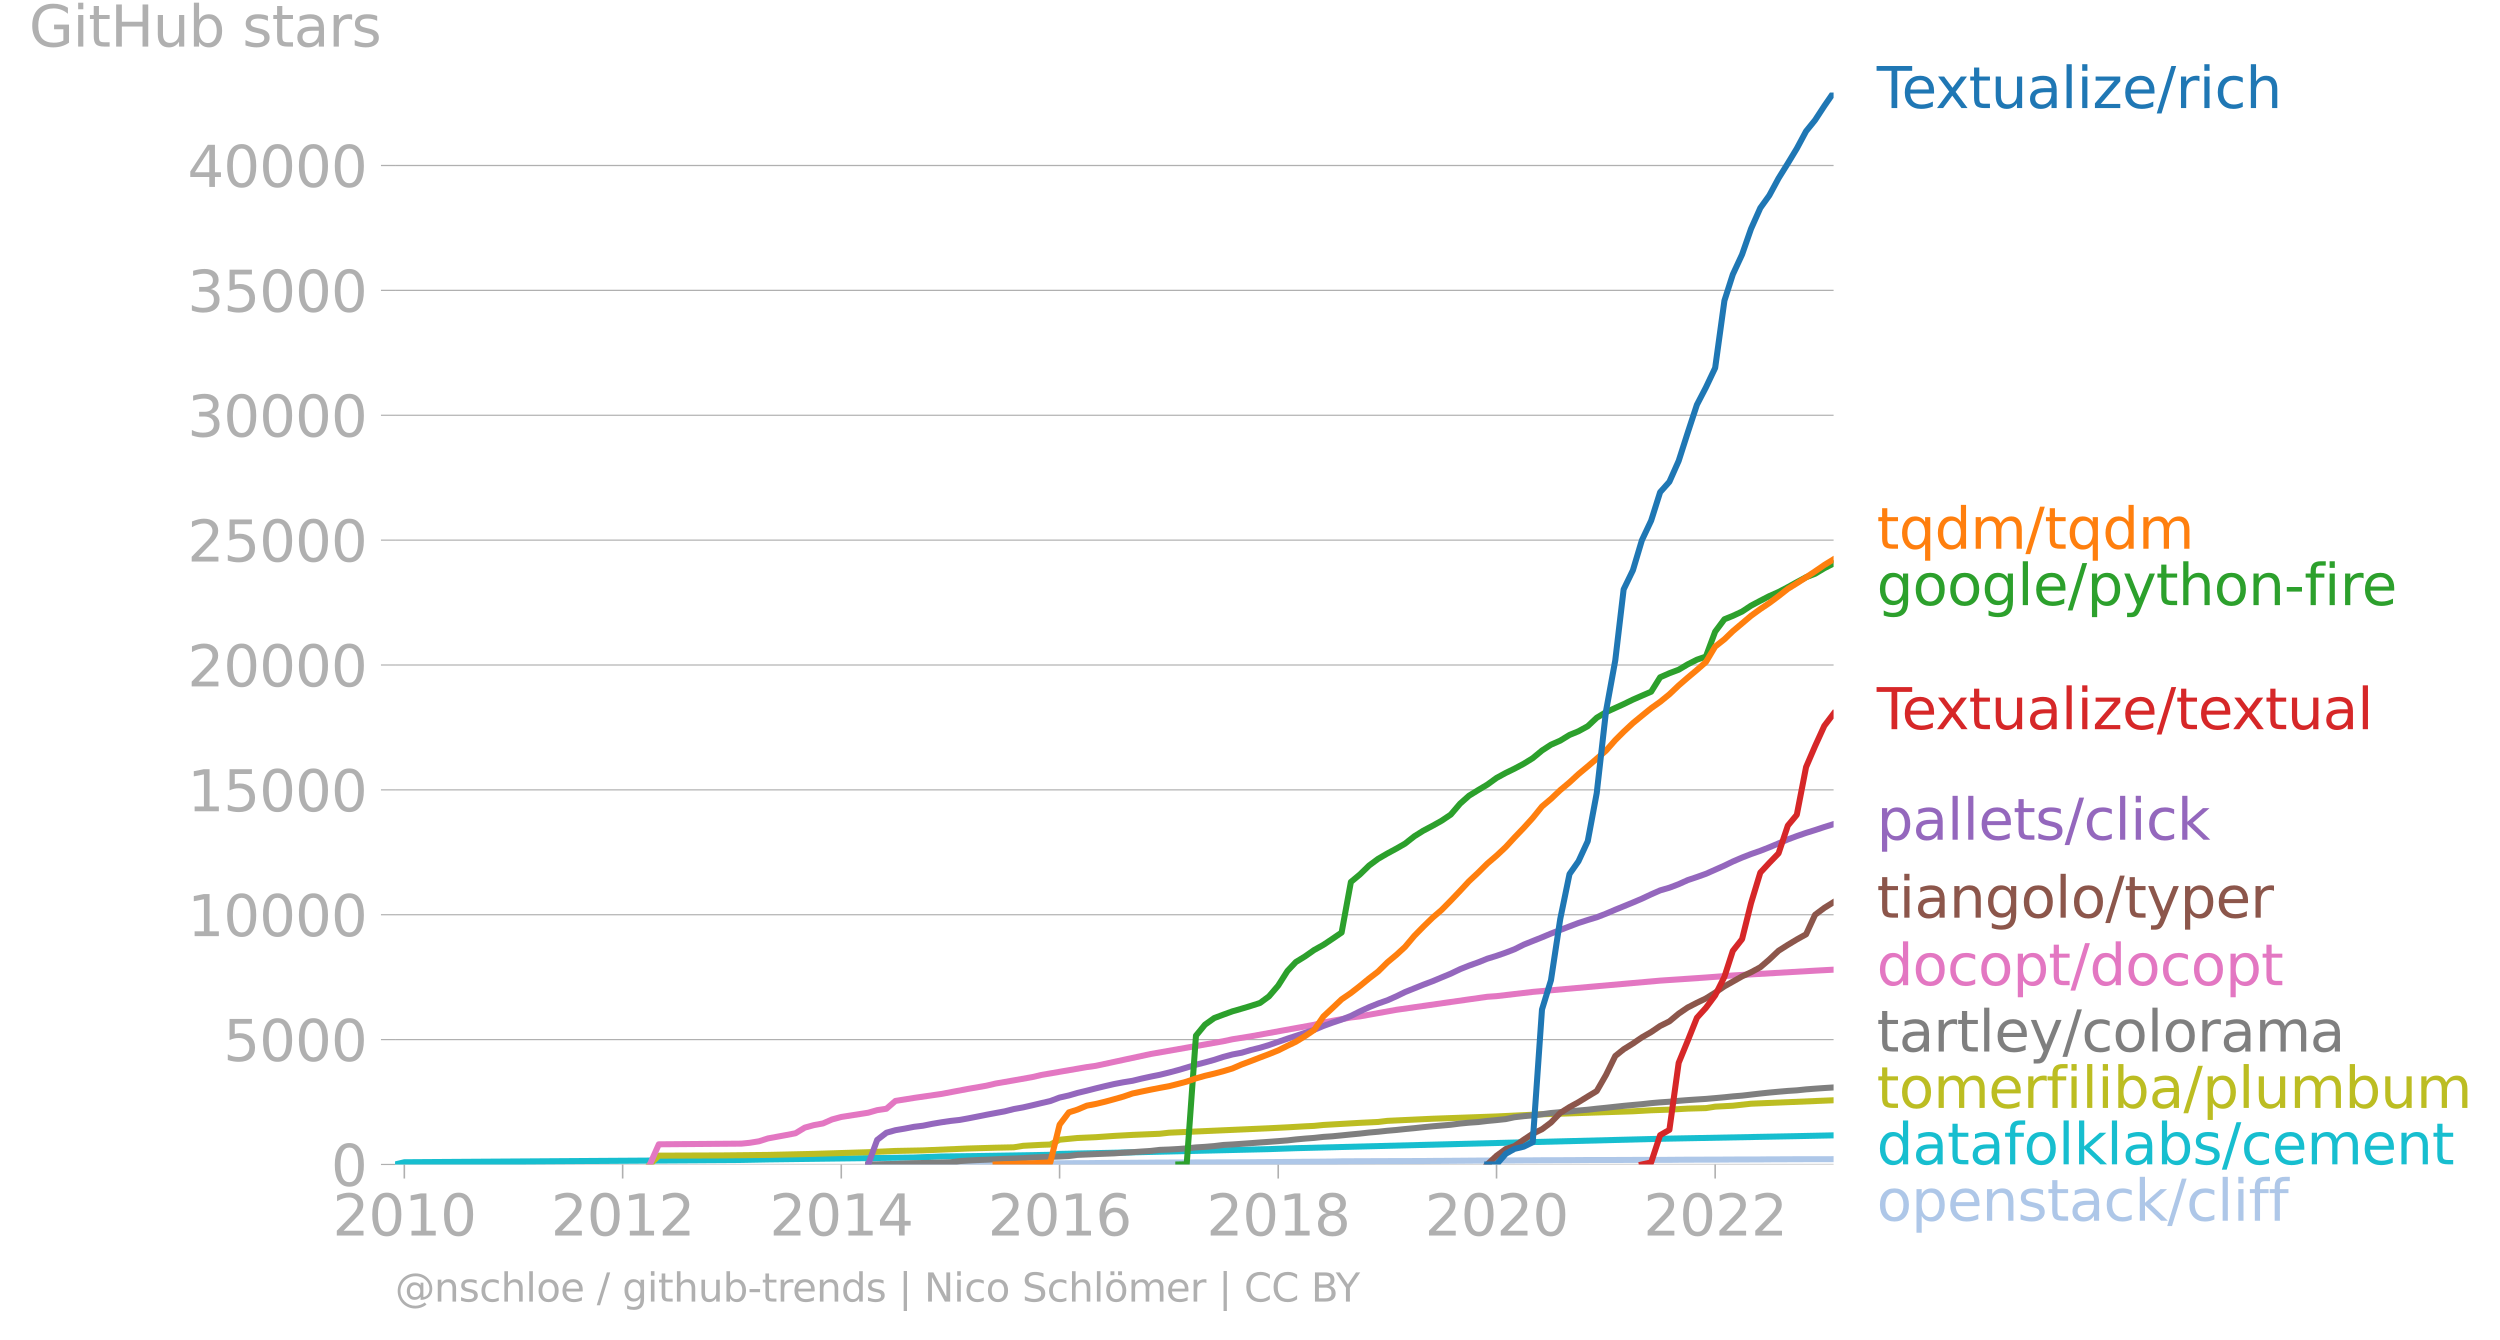 <svg xmlns="http://www.w3.org/2000/svg" xmlns:xlink="http://www.w3.org/1999/xlink" width="827.509" height="443.479" viewBox="0 0 620.632 332.609"><defs><style>*{stroke-linejoin:round;stroke-linecap:butt}</style></defs><g id="figure_1"><path id="patch_1" d="M0 332.609h620.632V0H0v332.609z" style="fill:none"/><g id="axes_1"><path id="patch_2" d="M98.073 289.082h357.12V22.97H98.073v266.112z" style="fill:none"/><g id="matplotlib.axis_1"><g id="xtick_1"><g id="line2d_1"><defs><path id="m5a53129dda" d="M0 0v3.5" style="stroke:#b0b0b0;stroke-width:.4"/></defs><use xlink:href="#m5a53129dda" x="100.375" y="289.082" style="fill:#b0b0b0;stroke:#b0b0b0;stroke-width:.4"/></g><g id="text_1" style="fill:#b0b0b0" transform="matrix(.14 0 0 -.14 82.56 306.72)"><defs><path id="DejaVuSans-32" d="M1228 531h2203V0H469v531q359 372 979 998 621 627 780 809 303 340 423 576 121 236 121 464 0 372-261 606-261 235-680 235-297 0-627-103-329-103-704-313v638q381 153 712 231 332 78 607 78 725 0 1156-363 431-362 431-968 0-288-108-546-107-257-392-607-78-91-497-524-418-433-1181-1211z" transform="scale(.016)"/><path id="DejaVuSans-30" d="M2034 4250q-487 0-733-480-245-479-245-1442 0-959 245-1439 246-480 733-480 491 0 736 480 246 480 246 1439 0 963-246 1442-245 480-736 480zm0 500q785 0 1199-621 414-620 414-1801 0-1178-414-1799Q2819-91 2034-91q-784 0-1198 620-414 621-414 1799 0 1181 414 1801 414 621 1198 621z" transform="scale(.016)"/><path id="DejaVuSans-31" d="M794 531h1031v3560L703 3866v575l1116 225h631V531h1031V0H794v531z" transform="scale(.016)"/></defs><use xlink:href="#DejaVuSans-32"/><use xlink:href="#DejaVuSans-30" x="63.623"/><use xlink:href="#DejaVuSans-31" x="127.246"/><use xlink:href="#DejaVuSans-30" x="190.869"/></g></g><g id="xtick_2"><use xlink:href="#m5a53129dda" id="line2d_2" x="154.574" y="289.082" style="fill:#b0b0b0;stroke:#b0b0b0;stroke-width:.4"/><g id="text_2" style="fill:#b0b0b0" transform="matrix(.14 0 0 -.14 136.759 306.72)"><use xlink:href="#DejaVuSans-32"/><use xlink:href="#DejaVuSans-30" x="63.623"/><use xlink:href="#DejaVuSans-31" x="127.246"/><use xlink:href="#DejaVuSans-32" x="190.869"/></g></g><g id="xtick_3"><use xlink:href="#m5a53129dda" id="line2d_3" x="208.847" y="289.082" style="fill:#b0b0b0;stroke:#b0b0b0;stroke-width:.4"/><g id="text_3" style="fill:#b0b0b0" transform="matrix(.14 0 0 -.14 191.032 306.72)"><defs><path id="DejaVuSans-34" d="M2419 4116 825 1625h1594v2491zm-166 550h794V1625h666v-525h-666V0h-628v1100H313v609l1940 2957z" transform="scale(.016)"/></defs><use xlink:href="#DejaVuSans-32"/><use xlink:href="#DejaVuSans-30" x="63.623"/><use xlink:href="#DejaVuSans-31" x="127.246"/><use xlink:href="#DejaVuSans-34" x="190.869"/></g></g><g id="xtick_4"><use xlink:href="#m5a53129dda" id="line2d_4" x="263.046" y="289.082" style="fill:#b0b0b0;stroke:#b0b0b0;stroke-width:.4"/><g id="text_4" style="fill:#b0b0b0" transform="matrix(.14 0 0 -.14 245.231 306.72)"><defs><path id="DejaVuSans-36" d="M2113 2584q-425 0-674-291-248-290-248-796 0-503 248-796 249-292 674-292t673 292q248 293 248 796 0 506-248 796-248 291-673 291zm1253 1979v-575q-238 112-480 171-242 60-480 60-625 0-955-422-329-422-376-1275 184 272 462 417 279 145 613 145 703 0 1111-427 408-426 408-1160 0-719-425-1154Q2819-91 2113-91q-810 0-1238 620-428 621-428 1799 0 1106 525 1764t1409 658q238 0 480-47t505-140z" transform="scale(.016)"/></defs><use xlink:href="#DejaVuSans-32"/><use xlink:href="#DejaVuSans-30" x="63.623"/><use xlink:href="#DejaVuSans-31" x="127.246"/><use xlink:href="#DejaVuSans-36" x="190.869"/></g></g><g id="xtick_5"><use xlink:href="#m5a53129dda" id="line2d_5" x="317.32" y="289.082" style="fill:#b0b0b0;stroke:#b0b0b0;stroke-width:.4"/><g id="text_5" style="fill:#b0b0b0" transform="matrix(.14 0 0 -.14 299.505 306.72)"><defs><path id="DejaVuSans-38" d="M2034 2216q-450 0-708-241-257-241-257-662 0-422 257-663 258-241 708-241t709 242q260 243 260 662 0 421-258 662-257 241-711 241zm-631 268q-406 100-633 378-226 279-226 679 0 559 398 884 399 325 1092 325 697 0 1094-325t397-884q0-400-227-679-226-278-629-378 456-106 710-416 255-309 255-755 0-679-414-1042Q2806-91 2034-91q-771 0-1186 362-414 363-414 1042 0 446 256 755 257 310 713 416zm-231 997q0-362 226-565 227-203 636-203 407 0 636 203 230 203 230 565 0 363-230 566-229 203-636 203-409 0-636-203-226-203-226-566z" transform="scale(.016)"/></defs><use xlink:href="#DejaVuSans-32"/><use xlink:href="#DejaVuSans-30" x="63.623"/><use xlink:href="#DejaVuSans-31" x="127.246"/><use xlink:href="#DejaVuSans-38" x="190.869"/></g></g><g id="xtick_6"><use xlink:href="#m5a53129dda" id="line2d_6" x="371.519" y="289.082" style="fill:#b0b0b0;stroke:#b0b0b0;stroke-width:.4"/><g id="text_6" style="fill:#b0b0b0" transform="matrix(.14 0 0 -.14 353.704 306.72)"><use xlink:href="#DejaVuSans-32"/><use xlink:href="#DejaVuSans-30" x="63.623"/><use xlink:href="#DejaVuSans-32" x="127.246"/><use xlink:href="#DejaVuSans-30" x="190.869"/></g></g><g id="xtick_7"><use xlink:href="#m5a53129dda" id="line2d_7" x="425.792" y="289.082" style="fill:#b0b0b0;stroke:#b0b0b0;stroke-width:.4"/><g id="text_7" style="fill:#b0b0b0" transform="matrix(.14 0 0 -.14 407.977 306.72)"><use xlink:href="#DejaVuSans-32"/><use xlink:href="#DejaVuSans-30" x="63.623"/><use xlink:href="#DejaVuSans-32" x="127.246"/><use xlink:href="#DejaVuSans-32" x="190.869"/></g></g></g><g id="matplotlib.axis_2"><g id="ytick_1"><path id="line2d_8" d="M98.073 289.082h357.12" clip-path="url(#pbb59dc0d42)" style="fill:none;stroke:#b0b0b0;stroke-width:.3;stroke-linecap:square"/><g id="line2d_9"><defs><path id="m5239b95e46" d="M0 0h-3.5" style="stroke:#b0b0b0;stroke-width:.3"/></defs><use xlink:href="#m5239b95e46" x="98.073" y="289.082" style="fill:#b0b0b0;stroke:#b0b0b0;stroke-width:.3"/></g><use xlink:href="#DejaVuSans-30" id="text_8" style="fill:#b0b0b0" transform="matrix(.14 0 0 -.14 82.166 294.4)"/></g><g id="ytick_2"><path id="line2d_10" d="M98.073 258.082h357.12" clip-path="url(#pbb59dc0d42)" style="fill:none;stroke:#b0b0b0;stroke-width:.3;stroke-linecap:square"/><use xlink:href="#m5239b95e46" id="line2d_11" x="98.073" y="258.082" style="fill:#b0b0b0;stroke:#b0b0b0;stroke-width:.3"/><g id="text_9" style="fill:#b0b0b0" transform="matrix(.14 0 0 -.14 55.443 263.401)"><defs><path id="DejaVuSans-35" d="M691 4666h2478v-532H1269V2991q137 47 274 70 138 23 276 23 781 0 1237-428 457-428 457-1159 0-753-469-1171Q2575-91 1722-91q-294 0-599 50Q819 9 494 109v635q281-153 581-228t634-75q541 0 856 284 316 284 316 772 0 487-316 771-315 285-856 285-253 0-505-56-251-56-513-175v2344z" transform="scale(.016)"/></defs><use xlink:href="#DejaVuSans-35"/><use xlink:href="#DejaVuSans-30" x="63.623"/><use xlink:href="#DejaVuSans-30" x="127.246"/><use xlink:href="#DejaVuSans-30" x="190.869"/></g></g><g id="ytick_3"><path id="line2d_12" d="M98.073 227.083h357.12" clip-path="url(#pbb59dc0d42)" style="fill:none;stroke:#b0b0b0;stroke-width:.3;stroke-linecap:square"/><use xlink:href="#m5239b95e46" id="line2d_13" x="98.073" y="227.083" style="fill:#b0b0b0;stroke:#b0b0b0;stroke-width:.3"/><g id="text_10" style="fill:#b0b0b0" transform="matrix(.14 0 0 -.14 46.536 232.402)"><use xlink:href="#DejaVuSans-31"/><use xlink:href="#DejaVuSans-30" x="63.623"/><use xlink:href="#DejaVuSans-30" x="127.246"/><use xlink:href="#DejaVuSans-30" x="190.869"/><use xlink:href="#DejaVuSans-30" x="254.492"/></g></g><g id="ytick_4"><path id="line2d_14" d="M98.073 196.083h357.12" clip-path="url(#pbb59dc0d42)" style="fill:none;stroke:#b0b0b0;stroke-width:.3;stroke-linecap:square"/><use xlink:href="#m5239b95e46" id="line2d_15" x="98.073" y="196.083" style="fill:#b0b0b0;stroke:#b0b0b0;stroke-width:.3"/><g id="text_11" style="fill:#b0b0b0" transform="matrix(.14 0 0 -.14 46.536 201.402)"><use xlink:href="#DejaVuSans-31"/><use xlink:href="#DejaVuSans-35" x="63.623"/><use xlink:href="#DejaVuSans-30" x="127.246"/><use xlink:href="#DejaVuSans-30" x="190.869"/><use xlink:href="#DejaVuSans-30" x="254.492"/></g></g><g id="ytick_5"><path id="line2d_16" d="M98.073 165.084h357.12" clip-path="url(#pbb59dc0d42)" style="fill:none;stroke:#b0b0b0;stroke-width:.3;stroke-linecap:square"/><use xlink:href="#m5239b95e46" id="line2d_17" x="98.073" y="165.084" style="fill:#b0b0b0;stroke:#b0b0b0;stroke-width:.3"/><g id="text_12" style="fill:#b0b0b0" transform="matrix(.14 0 0 -.14 46.536 170.403)"><use xlink:href="#DejaVuSans-32"/><use xlink:href="#DejaVuSans-30" x="63.623"/><use xlink:href="#DejaVuSans-30" x="127.246"/><use xlink:href="#DejaVuSans-30" x="190.869"/><use xlink:href="#DejaVuSans-30" x="254.492"/></g></g><g id="ytick_6"><path id="line2d_18" d="M98.073 134.084h357.12" clip-path="url(#pbb59dc0d42)" style="fill:none;stroke:#b0b0b0;stroke-width:.3;stroke-linecap:square"/><use xlink:href="#m5239b95e46" id="line2d_19" x="98.073" y="134.084" style="fill:#b0b0b0;stroke:#b0b0b0;stroke-width:.3"/><g id="text_13" style="fill:#b0b0b0" transform="matrix(.14 0 0 -.14 46.536 139.403)"><use xlink:href="#DejaVuSans-32"/><use xlink:href="#DejaVuSans-35" x="63.623"/><use xlink:href="#DejaVuSans-30" x="127.246"/><use xlink:href="#DejaVuSans-30" x="190.869"/><use xlink:href="#DejaVuSans-30" x="254.492"/></g></g><g id="ytick_7"><path id="line2d_20" d="M98.073 103.085h357.12" clip-path="url(#pbb59dc0d42)" style="fill:none;stroke:#b0b0b0;stroke-width:.3;stroke-linecap:square"/><use xlink:href="#m5239b95e46" id="line2d_21" x="98.073" y="103.085" style="fill:#b0b0b0;stroke:#b0b0b0;stroke-width:.3"/><g id="text_14" style="fill:#b0b0b0" transform="matrix(.14 0 0 -.14 46.536 108.404)"><defs><path id="DejaVuSans-33" d="M2597 2516q453-97 707-404 255-306 255-756 0-690-475-1069Q2609-91 1734-91q-293 0-604 58T488 141v609q262-153 574-231 313-78 654-78 593 0 904 234t311 681q0 413-289 645-289 233-804 233h-544v519h569q465 0 712 186t247 536q0 359-255 551-254 193-729 193-260 0-557-57-297-56-653-174v562q360 100 674 150t592 50q719 0 1137-327 419-326 419-882 0-388-222-655t-631-370z" transform="scale(.016)"/></defs><use xlink:href="#DejaVuSans-33"/><use xlink:href="#DejaVuSans-30" x="63.623"/><use xlink:href="#DejaVuSans-30" x="127.246"/><use xlink:href="#DejaVuSans-30" x="190.869"/><use xlink:href="#DejaVuSans-30" x="254.492"/></g></g><g id="ytick_8"><path id="line2d_22" d="M98.073 72.085h357.12" clip-path="url(#pbb59dc0d42)" style="fill:none;stroke:#b0b0b0;stroke-width:.3;stroke-linecap:square"/><use xlink:href="#m5239b95e46" id="line2d_23" x="98.073" y="72.085" style="fill:#b0b0b0;stroke:#b0b0b0;stroke-width:.3"/><g id="text_15" style="fill:#b0b0b0" transform="matrix(.14 0 0 -.14 46.536 77.404)"><use xlink:href="#DejaVuSans-33"/><use xlink:href="#DejaVuSans-35" x="63.623"/><use xlink:href="#DejaVuSans-30" x="127.246"/><use xlink:href="#DejaVuSans-30" x="190.869"/><use xlink:href="#DejaVuSans-30" x="254.492"/></g></g><g id="ytick_9"><path id="line2d_24" d="M98.073 41.086h357.12" clip-path="url(#pbb59dc0d42)" style="fill:none;stroke:#b0b0b0;stroke-width:.3;stroke-linecap:square"/><use xlink:href="#m5239b95e46" id="line2d_25" x="98.073" y="41.086" style="fill:#b0b0b0;stroke:#b0b0b0;stroke-width:.3"/><g id="text_16" style="fill:#b0b0b0" transform="matrix(.14 0 0 -.14 46.536 46.405)"><use xlink:href="#DejaVuSans-34"/><use xlink:href="#DejaVuSans-30" x="63.623"/><use xlink:href="#DejaVuSans-30" x="127.246"/><use xlink:href="#DejaVuSans-30" x="190.869"/><use xlink:href="#DejaVuSans-30" x="254.492"/></g></g><g id="text_17" style="fill:#b0b0b0" transform="matrix(.14 0 0 -.14 7.2 11.563)"><defs><path id="DejaVuSans-47" d="M3809 666v1253H2778v519h1656V434q-365-259-806-392-440-133-940-133-1094 0-1712 639-617 640-617 1780 0 1144 617 1783 618 639 1712 639 456 0 867-113 411-112 758-331v-672q-350 297-744 447t-828 150q-857 0-1287-478-429-478-429-1425 0-944 429-1422 430-478 1287-478 334 0 596 58 263 58 472 180z" transform="scale(.016)"/><path id="DejaVuSans-69" d="M603 3500h575V0H603v3500zm0 1363h575v-729H603v729z" transform="scale(.016)"/><path id="DejaVuSans-74" d="M1172 4494v-994h1184v-447H1172V1153q0-428 117-550t477-122h590V0h-590q-666 0-919 248-253 249-253 905v1900H172v447h422v994h578z" transform="scale(.016)"/><path id="DejaVuSans-48" d="M628 4666h631V2753h2294v1913h631V0h-631v2222H1259V0H628v4666z" transform="scale(.016)"/><path id="DejaVuSans-75" d="M544 1381v2119h575V1403q0-497 193-746 194-248 582-248 465 0 735 297 271 297 271 810v1984h575V0h-575v538q-209-319-486-474-276-155-642-155-603 0-916 375-312 375-312 1097zm1447 2203z" transform="scale(.016)"/><path id="DejaVuSans-62" d="M3116 1747q0 634-261 995t-717 361q-457 0-718-361t-261-995q0-634 261-995t718-361q456 0 717 361t261 995zM1159 2969q182 312 458 463 277 152 661 152 638 0 1036-506 399-506 399-1331T3314 415Q2916-91 2278-91q-384 0-661 152-276 152-458 464V0H581v4863h578V2969z" transform="scale(.016)"/><path id="DejaVuSans-73" d="M2834 3397v-544q-243 125-506 187-262 63-544 63-428 0-642-131t-214-394q0-200 153-314t616-217l197-44q612-131 870-370t258-667q0-488-386-773Q2250-91 1575-91q-281 0-586 55T347 128v594q319-166 628-249 309-82 613-82 406 0 624 139 219 139 219 392 0 234-158 359-157 125-692 241l-200 47q-534 112-772 345-237 233-237 639 0 494 350 762 350 269 994 269 318 0 599-47 282-46 519-140z" transform="scale(.016)"/><path id="DejaVuSans-61" d="M2194 1759q-697 0-966-159t-269-544q0-306 202-486 202-179 548-179 479 0 768 339t289 901v128h-572zm1147 238V0h-575v531q-197-318-491-470T1556-91q-537 0-855 302-317 302-317 808 0 590 395 890 396 300 1180 300h807v57q0 397-261 614t-733 217q-300 0-585-72-284-72-546-216v532q315 122 612 182 297 61 578 61 760 0 1135-394 375-393 375-1193z" transform="scale(.016)"/><path id="DejaVuSans-72" d="M2631 2963q-97 56-211 82-114 27-251 27-488 0-749-317t-261-911V0H581v3500h578v-544q182 319 472 473 291 155 707 155 59 0 131-8 72-7 159-23l3-590z" transform="scale(.016)"/></defs><use xlink:href="#DejaVuSans-47"/><use xlink:href="#DejaVuSans-69" x="77.49"/><use xlink:href="#DejaVuSans-74" x="105.273"/><use xlink:href="#DejaVuSans-48" x="144.482"/><use xlink:href="#DejaVuSans-75" x="219.678"/><use xlink:href="#DejaVuSans-62" x="283.057"/><use xlink:href="#DejaVuSans-20" x="346.533"/><use xlink:href="#DejaVuSans-73" x="378.32"/><use xlink:href="#DejaVuSans-74" x="430.42"/><use xlink:href="#DejaVuSans-61" x="469.629"/><use xlink:href="#DejaVuSans-72" x="530.908"/><use xlink:href="#DejaVuSans-73" x="572.021"/></g></g><path id="line2d_26" d="m215.53 289.082 2.227-.006h2.301l2.228-.007h2.301l2.302-.086 2.227-.05 2.302-.012 2.227-.007h2.302l2.301-.012 2.08-.019 2.3-.012 2.228-.006 2.302-.013h2.227l2.302-.006 2.301-.012 2.228-.006 2.301-.007 2.228-.012 2.301-.019 2.302-.018 2.153-.019h2.302l2.227-.025 2.302-.024 2.227-.019 2.301-.006 2.302-.019 2.227-.018 2.302-.013 2.227-.03h2.302l2.302-.007h2.078l2.302-.012 2.227-.007 2.302-.006 2.227-.012h2.302l2.302-.013 2.227-.012 2.302-.025 2.227-.012 2.302-.019 2.301-.018 2.079-.025 2.302-.025 2.227-.012 2.302-.019 2.227-.025 2.302-.05 2.301-.012 2.228-.012 2.301-.006 2.227-.019h2.302l2.302-.006 2.079-.006 2.301-.007 2.228-.006 2.301-.025 2.228-.012 2.301-.019 2.302-.018 2.227-.019 2.302-.018 2.227-.007 2.302-.012 2.301-.019h2.153l2.302-.018 2.227-.006 2.302-.019 2.227-.006 2.302-.006 2.302-.007 2.227-.018 2.301-.019 2.228-.006h4.603l2.079-.012 2.302-.007h2.227l2.301-.006 2.228-.006 2.301-.006 2.302-.025 2.227-.012 2.302-.007 2.227-.006h2.302l2.302-.018 2.078-.013 2.302-.006 2.227-.006 2.302-.006 2.227-.025 2.302-.006 2.302-.013 2.227-.012 2.302-.006h4.529l2.301-.007" clip-path="url(#pbb59dc0d42)" style="fill:none;stroke:#aec7e8;stroke-width:1.5;stroke-linecap:square"/><path id="line2d_27" d="m98.073 289.082 2.302-.552 83.674-.57 6.608-.13 36.232-.472 6.756-.254 8.984-.112 13.587-.223 4.529-.087 2.301-.223 20.343-.434 31.629-.75 6.682-.236 90.43-2.33 33.93-.658 9.133-.198h0" clip-path="url(#pbb59dc0d42)" style="fill:none;stroke:#17becf;stroke-width:1.5;stroke-linecap:square"/><path id="line2d_28" d="m161.33 289.082 2.227-2.189 15.889-.062 11.211-.118 11.36-.26 9.132-.279 4.38-.136 6.757-.31 6.83-.137 11.211-.47 6.83-.2 4.53-.099 2.301-.372 4.53-.241 2.227-.075 2.301-1.196 4.455-.428 4.529-.199 4.529-.316 4.603-.254 6.756-.279 2.302-.266 24.798-1.104 4.603-.23 4.38-.254 2.228-.105 2.302-.23 9.058-.526 4.528-.217 2.302-.273 11.211-.527 15.889-.57 11.285-.534 22.57-.744 4.53-.254 4.528-.155 4.53-.254 4.528-.13 2.302-.36 4.38-.23 4.53-.502 20.491-.855h0" clip-path="url(#pbb59dc0d42)" style="fill:none;stroke:#bcbd22;stroke-width:1.5;stroke-linecap:square"/><g id="text_18" style="fill:#1f77b4" transform="matrix(.14 0 0 -.14 465.907 26.833)"><defs><path id="DejaVuSans-54" d="M-19 4666h3947v-532H2272V0h-634v4134H-19v532z" transform="scale(.016)"/><path id="DejaVuSans-65" d="M3597 1894v-281H953q38-594 358-905t892-311q331 0 642 81t618 244V178Q3153 47 2828-22t-659-69q-838 0-1327 487-489 488-489 1320 0 859 464 1363 464 505 1252 505 706 0 1117-455 411-454 411-1235zm-575 169q-6 471-264 752-258 282-683 282-481 0-770-272t-333-766l2050 4z" transform="scale(.016)"/><path id="DejaVuSans-78" d="M3513 3500 2247 1797 3578 0h-678L1881 1375 863 0H184l1360 1831L300 3500h678l928-1247 928 1247h679z" transform="scale(.016)"/><path id="DejaVuSans-6c" d="M603 4863h575V0H603v4863z" transform="scale(.016)"/><path id="DejaVuSans-7a" d="M353 3500h2731v-525L922 459h2162V0H275v525l2163 2516H353v459z" transform="scale(.016)"/><path id="DejaVuSans-2f" d="M1625 4666h531L531-594H0l1625 5260z" transform="scale(.016)"/><path id="DejaVuSans-63" d="M3122 3366v-538q-244 135-489 202t-495 67q-560 0-870-355-309-354-309-995t309-996q310-354 870-354 250 0 495 67t489 202V134Q2881 22 2623-34q-257-57-548-57-791 0-1257 497-465 497-465 1341 0 856 470 1346 471 491 1290 491 265 0 518-55 253-54 491-163z" transform="scale(.016)"/><path id="DejaVuSans-68" d="M3513 2113V0h-575v2094q0 497-194 743-194 247-581 247-466 0-735-297-269-296-269-809V0H581v4863h578V2956q207 316 486 472 280 156 646 156 603 0 912-373 310-373 310-1098z" transform="scale(.016)"/></defs><use xlink:href="#DejaVuSans-54"/><use xlink:href="#DejaVuSans-65" x="44.084"/><use xlink:href="#DejaVuSans-78" x="103.857"/><use xlink:href="#DejaVuSans-74" x="163.037"/><use xlink:href="#DejaVuSans-75" x="202.246"/><use xlink:href="#DejaVuSans-61" x="265.625"/><use xlink:href="#DejaVuSans-6c" x="326.904"/><use xlink:href="#DejaVuSans-69" x="354.688"/><use xlink:href="#DejaVuSans-7a" x="382.471"/><use xlink:href="#DejaVuSans-65" x="434.961"/><use xlink:href="#DejaVuSans-2f" x="496.484"/><use xlink:href="#DejaVuSans-72" x="530.176"/><use xlink:href="#DejaVuSans-69" x="571.289"/><use xlink:href="#DejaVuSans-63" x="599.072"/><use xlink:href="#DejaVuSans-68" x="654.053"/></g><g id="text_19" style="fill:#ff7f0e" transform="matrix(.14 0 0 -.14 465.907 136.227)"><defs><path id="DejaVuSans-71" d="M947 1747q0-634 261-995t717-361q456 0 718 361 263 361 263 995t-263 995q-262 361-718 361t-717-361q-261-361-261-995zM2906 525q-181-312-458-464-276-152-664-152-634 0-1033 506-398 507-398 1332t398 1331q399 506 1033 506 388 0 664-152 277-151 458-463v531h575v-4831h-575V525z" transform="scale(.016)"/><path id="DejaVuSans-64" d="M2906 2969v1894h575V0h-575v525q-181-312-458-464-276-152-664-152-634 0-1033 506-398 507-398 1332t398 1331q399 506 1033 506 388 0 664-152 277-151 458-463zM947 1747q0-634 261-995t717-361q456 0 718 361 263 361 263 995t-263 995q-262 361-718 361t-717-361q-261-361-261-995z" transform="scale(.016)"/><path id="DejaVuSans-6d" d="M3328 2828q216 388 516 572t706 184q547 0 844-383 297-382 297-1088V0h-578v2094q0 503-179 746-178 244-543 244-447 0-707-297-259-296-259-809V0h-578v2094q0 506-178 748t-550 242q-441 0-701-298-259-298-259-808V0H581v3500h578v-544q197 322 472 475t653 153q382 0 649-194 267-193 395-562z" transform="scale(.016)"/></defs><use xlink:href="#DejaVuSans-74"/><use xlink:href="#DejaVuSans-71" x="39.209"/><use xlink:href="#DejaVuSans-64" x="102.686"/><use xlink:href="#DejaVuSans-6d" x="166.162"/><use xlink:href="#DejaVuSans-2f" x="263.574"/><use xlink:href="#DejaVuSans-74" x="297.266"/><use xlink:href="#DejaVuSans-71" x="336.475"/><use xlink:href="#DejaVuSans-64" x="399.951"/><use xlink:href="#DejaVuSans-6d" x="463.428"/></g><g id="text_20" style="fill:#2ca02c" transform="matrix(.14 0 0 -.14 465.907 150.227)"><defs><path id="DejaVuSans-67" d="M2906 1791q0 625-258 968-257 344-723 344-462 0-720-344-258-343-258-968 0-622 258-966t720-344q466 0 723 344 258 344 258 966zm575-1357q0-893-397-1329-396-436-1215-436-303 0-572 45t-522 139v559q253-137 500-202 247-66 503-66 566 0 847 295t281 892v285q-178-310-456-463T1784 0Q1141 0 747 490 353 981 353 1791q0 812 394 1302 394 491 1037 491 388 0 666-153t456-462v531h575V434z" transform="scale(.016)"/><path id="DejaVuSans-6f" d="M1959 3097q-462 0-731-361t-269-989q0-628 267-989 268-361 733-361 460 0 728 362 269 363 269 988 0 622-269 986-268 364-728 364zm0 487q750 0 1178-488 429-487 429-1349 0-859-429-1349Q2709-91 1959-91q-753 0-1180 489-426 490-426 1349 0 862 426 1349 427 488 1180 488z" transform="scale(.016)"/><path id="DejaVuSans-70" d="M1159 525v-1856H581v4831h578v-531q182 312 458 463 277 152 661 152 638 0 1036-506 399-506 399-1331T3314 415Q2916-91 2278-91q-384 0-661 152-276 152-458 464zm1957 1222q0 634-261 995t-717 361q-457 0-718-361t-261-995q0-634 261-995t718-361q456 0 717 361t261 995z" transform="scale(.016)"/><path id="DejaVuSans-79" d="M2059-325q-243-625-475-815-231-191-618-191H506v481h338q237 0 368 113 132 112 291 531l103 262L191 3500h609L1894 763l1094 2737h609L2059-325z" transform="scale(.016)"/><path id="DejaVuSans-6e" d="M3513 2113V0h-575v2094q0 497-194 743-194 247-581 247-466 0-735-297-269-296-269-809V0H581v3500h578v-544q207 316 486 472 280 156 646 156 603 0 912-373 310-373 310-1098z" transform="scale(.016)"/><path id="DejaVuSans-2d" d="M313 2009h1684v-512H313v512z" transform="scale(.016)"/><path id="DejaVuSans-66" d="M2375 4863v-479h-550q-309 0-430-125-120-125-120-450v-309h947v-447h-947V0H697v3053H147v447h550v244q0 584 272 851 272 268 862 268h544z" transform="scale(.016)"/></defs><use xlink:href="#DejaVuSans-67"/><use xlink:href="#DejaVuSans-6f" x="63.477"/><use xlink:href="#DejaVuSans-6f" x="124.658"/><use xlink:href="#DejaVuSans-67" x="185.84"/><use xlink:href="#DejaVuSans-6c" x="249.316"/><use xlink:href="#DejaVuSans-65" x="277.1"/><use xlink:href="#DejaVuSans-2f" x="338.623"/><use xlink:href="#DejaVuSans-70" x="372.314"/><use xlink:href="#DejaVuSans-79" x="435.791"/><use xlink:href="#DejaVuSans-74" x="494.971"/><use xlink:href="#DejaVuSans-68" x="534.18"/><use xlink:href="#DejaVuSans-6f" x="597.559"/><use xlink:href="#DejaVuSans-6e" x="658.74"/><use xlink:href="#DejaVuSans-2d" x="722.119"/><use xlink:href="#DejaVuSans-66" x="758.203"/><use xlink:href="#DejaVuSans-69" x="793.408"/><use xlink:href="#DejaVuSans-72" x="821.191"/><use xlink:href="#DejaVuSans-65" x="860.055"/></g><g id="text_21" style="fill:#d62728" transform="matrix(.14 0 0 -.14 465.907 181.024)"><use xlink:href="#DejaVuSans-54"/><use xlink:href="#DejaVuSans-65" x="44.084"/><use xlink:href="#DejaVuSans-78" x="103.857"/><use xlink:href="#DejaVuSans-74" x="163.037"/><use xlink:href="#DejaVuSans-75" x="202.246"/><use xlink:href="#DejaVuSans-61" x="265.625"/><use xlink:href="#DejaVuSans-6c" x="326.904"/><use xlink:href="#DejaVuSans-69" x="354.688"/><use xlink:href="#DejaVuSans-7a" x="382.471"/><use xlink:href="#DejaVuSans-65" x="434.961"/><use xlink:href="#DejaVuSans-2f" x="496.484"/><use xlink:href="#DejaVuSans-74" x="530.176"/><use xlink:href="#DejaVuSans-65" x="569.385"/><use xlink:href="#DejaVuSans-78" x="629.158"/><use xlink:href="#DejaVuSans-74" x="688.338"/><use xlink:href="#DejaVuSans-75" x="727.547"/><use xlink:href="#DejaVuSans-61" x="790.926"/><use xlink:href="#DejaVuSans-6c" x="852.205"/></g><g id="text_22" style="fill:#9467bd" transform="matrix(.14 0 0 -.14 465.907 208.459)"><defs><path id="DejaVuSans-6b" d="M581 4863h578V1991l1716 1509h734L1753 1863 3688 0h-750L1159 1709V0H581v4863z" transform="scale(.016)"/></defs><use xlink:href="#DejaVuSans-70"/><use xlink:href="#DejaVuSans-61" x="63.477"/><use xlink:href="#DejaVuSans-6c" x="124.756"/><use xlink:href="#DejaVuSans-6c" x="152.539"/><use xlink:href="#DejaVuSans-65" x="180.322"/><use xlink:href="#DejaVuSans-74" x="241.846"/><use xlink:href="#DejaVuSans-73" x="281.055"/><use xlink:href="#DejaVuSans-2f" x="333.154"/><use xlink:href="#DejaVuSans-63" x="366.846"/><use xlink:href="#DejaVuSans-6c" x="421.826"/><use xlink:href="#DejaVuSans-69" x="449.609"/><use xlink:href="#DejaVuSans-63" x="477.393"/><use xlink:href="#DejaVuSans-6b" x="532.373"/></g><g id="text_23" style="fill:#8c564b" transform="matrix(.14 0 0 -.14 465.907 227.815)"><use xlink:href="#DejaVuSans-74"/><use xlink:href="#DejaVuSans-69" x="39.209"/><use xlink:href="#DejaVuSans-61" x="66.992"/><use xlink:href="#DejaVuSans-6e" x="128.271"/><use xlink:href="#DejaVuSans-67" x="191.65"/><use xlink:href="#DejaVuSans-6f" x="255.127"/><use xlink:href="#DejaVuSans-6c" x="316.309"/><use xlink:href="#DejaVuSans-6f" x="344.092"/><use xlink:href="#DejaVuSans-2f" x="405.273"/><use xlink:href="#DejaVuSans-74" x="438.965"/><use xlink:href="#DejaVuSans-79" x="478.174"/><use xlink:href="#DejaVuSans-70" x="537.354"/><use xlink:href="#DejaVuSans-65" x="600.83"/><use xlink:href="#DejaVuSans-72" x="662.354"/></g><g id="text_24" style="fill:#e377c2" transform="matrix(.14 0 0 -.14 465.907 244.586)"><use xlink:href="#DejaVuSans-64"/><use xlink:href="#DejaVuSans-6f" x="63.477"/><use xlink:href="#DejaVuSans-63" x="124.658"/><use xlink:href="#DejaVuSans-6f" x="179.639"/><use xlink:href="#DejaVuSans-70" x="240.82"/><use xlink:href="#DejaVuSans-74" x="304.297"/><use xlink:href="#DejaVuSans-2f" x="343.506"/><use xlink:href="#DejaVuSans-64" x="377.197"/><use xlink:href="#DejaVuSans-6f" x="440.674"/><use xlink:href="#DejaVuSans-63" x="501.855"/><use xlink:href="#DejaVuSans-6f" x="556.836"/><use xlink:href="#DejaVuSans-70" x="618.018"/><use xlink:href="#DejaVuSans-74" x="681.494"/></g><g id="text_25" style="fill:#7f7f7f" transform="matrix(.14 0 0 -.14 465.907 261.044)"><use xlink:href="#DejaVuSans-74"/><use xlink:href="#DejaVuSans-61" x="39.209"/><use xlink:href="#DejaVuSans-72" x="100.488"/><use xlink:href="#DejaVuSans-74" x="141.602"/><use xlink:href="#DejaVuSans-6c" x="180.811"/><use xlink:href="#DejaVuSans-65" x="208.594"/><use xlink:href="#DejaVuSans-79" x="270.117"/><use xlink:href="#DejaVuSans-2f" x="329.297"/><use xlink:href="#DejaVuSans-63" x="362.988"/><use xlink:href="#DejaVuSans-6f" x="417.969"/><use xlink:href="#DejaVuSans-6c" x="479.15"/><use xlink:href="#DejaVuSans-6f" x="506.934"/><use xlink:href="#DejaVuSans-72" x="568.115"/><use xlink:href="#DejaVuSans-61" x="609.229"/><use xlink:href="#DejaVuSans-6d" x="670.508"/><use xlink:href="#DejaVuSans-61" x="767.92"/></g><g id="text_26" style="fill:#bcbd22" transform="matrix(.14 0 0 -.14 465.907 275.044)"><use xlink:href="#DejaVuSans-74"/><use xlink:href="#DejaVuSans-6f" x="39.209"/><use xlink:href="#DejaVuSans-6d" x="100.391"/><use xlink:href="#DejaVuSans-65" x="197.803"/><use xlink:href="#DejaVuSans-72" x="259.326"/><use xlink:href="#DejaVuSans-66" x="300.439"/><use xlink:href="#DejaVuSans-69" x="335.645"/><use xlink:href="#DejaVuSans-6c" x="363.428"/><use xlink:href="#DejaVuSans-69" x="391.211"/><use xlink:href="#DejaVuSans-62" x="418.994"/><use xlink:href="#DejaVuSans-61" x="482.471"/><use xlink:href="#DejaVuSans-2f" x="543.75"/><use xlink:href="#DejaVuSans-70" x="577.441"/><use xlink:href="#DejaVuSans-6c" x="640.918"/><use xlink:href="#DejaVuSans-75" x="668.701"/><use xlink:href="#DejaVuSans-6d" x="732.08"/><use xlink:href="#DejaVuSans-62" x="829.492"/><use xlink:href="#DejaVuSans-75" x="892.969"/><use xlink:href="#DejaVuSans-6d" x="956.348"/></g><g id="text_27" style="fill:#17becf" transform="matrix(.14 0 0 -.14 465.907 289.044)"><use xlink:href="#DejaVuSans-64"/><use xlink:href="#DejaVuSans-61" x="63.477"/><use xlink:href="#DejaVuSans-74" x="124.756"/><use xlink:href="#DejaVuSans-61" x="163.965"/><use xlink:href="#DejaVuSans-66" x="225.244"/><use xlink:href="#DejaVuSans-6f" x="260.449"/><use xlink:href="#DejaVuSans-6c" x="321.631"/><use xlink:href="#DejaVuSans-6b" x="349.414"/><use xlink:href="#DejaVuSans-6c" x="407.324"/><use xlink:href="#DejaVuSans-61" x="435.107"/><use xlink:href="#DejaVuSans-62" x="496.387"/><use xlink:href="#DejaVuSans-73" x="559.863"/><use xlink:href="#DejaVuSans-2f" x="611.963"/><use xlink:href="#DejaVuSans-63" x="645.654"/><use xlink:href="#DejaVuSans-65" x="700.635"/><use xlink:href="#DejaVuSans-6d" x="762.158"/><use xlink:href="#DejaVuSans-65" x="859.57"/><use xlink:href="#DejaVuSans-6e" x="921.094"/><use xlink:href="#DejaVuSans-74" x="984.473"/></g><g id="text_28" style="fill:#aec7e8" transform="matrix(.14 0 0 -.14 465.907 303.044)"><use xlink:href="#DejaVuSans-6f"/><use xlink:href="#DejaVuSans-70" x="61.182"/><use xlink:href="#DejaVuSans-65" x="124.658"/><use xlink:href="#DejaVuSans-6e" x="186.182"/><use xlink:href="#DejaVuSans-73" x="249.561"/><use xlink:href="#DejaVuSans-74" x="301.66"/><use xlink:href="#DejaVuSans-61" x="340.869"/><use xlink:href="#DejaVuSans-63" x="402.148"/><use xlink:href="#DejaVuSans-6b" x="457.129"/><use xlink:href="#DejaVuSans-2f" x="515.039"/><use xlink:href="#DejaVuSans-63" x="548.73"/><use xlink:href="#DejaVuSans-6c" x="603.711"/><use xlink:href="#DejaVuSans-69" x="631.494"/><use xlink:href="#DejaVuSans-66" x="659.277"/><use xlink:href="#DejaVuSans-66" x="694.482"/></g><g id="text_29" style="fill:#b0b0b0" transform="matrix(.097 0 0 -.097 98.073 323.118)"><defs><path id="DejaVuSans-40" d="M2381 1678q0-447 222-702 222-254 610-254 384 0 604 256 221 256 221 700 0 438-225 695-225 258-607 258-378 0-602-256-223-256-223-697zm1703-934q-187-241-429-355t-564-114q-538 0-874 389t-336 1014q0 625 337 1015 338 391 873 391 322 0 565-117 244-117 428-354v409h447V722q457 69 714 417 258 349 258 902 0 334-99 628-98 294-298 544-325 409-792 626t-1017 217q-384 0-738-102-353-101-653-301-490-319-767-836-276-517-276-1120 0-497 179-932 180-434 521-765 328-325 759-495 431-171 922-171 403 0 792 136t714 389l281-347q-390-303-851-464t-936-161q-578 0-1091 205-512 205-912 595Q841 78 631 592q-209 514-209 1105 0 569 212 1084 213 516 607 907 403 396 931 607t1119 211q662 0 1229-272 568-271 952-771 234-307 357-666 124-359 124-744 0-822-497-1297T4084 263v481z" transform="scale(.016)"/><path id="DejaVuSans-7c" d="M1344 4891v-6400H813v6400h531z" transform="scale(.016)"/><path id="DejaVuSans-4e" d="M628 4666h850L3547 763v3903h612V0h-850L1241 3903V0H628v4666z" transform="scale(.016)"/><path id="DejaVuSans-53" d="M3425 4513v-616q-359 172-678 256-319 85-616 85-515 0-795-200t-280-569q0-310 186-468 186-157 705-254l381-78q706-135 1042-474t336-907q0-679-455-1029Q2797-91 1919-91q-331 0-705 75-373 75-773 222v650q384-215 753-325 369-109 725-109 540 0 834 212 294 213 294 607 0 343-211 537t-692 291l-385 75q-706 140-1022 440-315 300-315 835 0 619 436 975t1201 356q329 0 669-60 341-59 697-177z" transform="scale(.016)"/><path id="DejaVuSans-f6" d="M1959 3097q-462 0-731-361t-269-989q0-628 267-989 268-361 733-361 460 0 728 362 269 363 269 988 0 622-269 986-268 364-728 364zm0 487q750 0 1178-488 429-487 429-1349 0-859-429-1349Q2709-91 1959-91q-753 0-1180 489-426 490-426 1349 0 862 426 1349 427 488 1180 488zm295 1266h634v-631h-634v631zm-1222 0h634v-631h-634v631z" transform="scale(.016)"/><path id="DejaVuSans-43" d="M4122 4306v-665q-319 297-680 443-361 147-767 147-800 0-1225-489t-425-1414q0-922 425-1411t1225-489q406 0 767 147t680 444V359q-331-225-702-338-370-112-782-112-1060 0-1670 648-609 649-609 1771 0 1125 609 1773 610 649 1670 649 418 0 788-111 371-111 696-333z" transform="scale(.016)"/><path id="DejaVuSans-42" d="M1259 2228V519h1013q509 0 754 211 246 211 246 645 0 438-246 645-245 208-754 208H1259zm0 1919V2741h935q462 0 688 173 227 174 227 530 0 353-227 528-226 175-688 175h-935zm-631 519h1613q722 0 1112-300 391-300 391-853 0-429-200-682t-588-315q466-100 724-418 258-317 258-792 0-625-425-966Q3088 0 2303 0H628v4666z" transform="scale(.016)"/><path id="DejaVuSans-59" d="M-13 4666h679l1293-1919 1285 1919h678L2272 2222V0h-634v2222L-13 4666z" transform="scale(.016)"/></defs><use xlink:href="#DejaVuSans-40"/><use xlink:href="#DejaVuSans-6e" x="100"/><use xlink:href="#DejaVuSans-73" x="163.379"/><use xlink:href="#DejaVuSans-63" x="215.479"/><use xlink:href="#DejaVuSans-68" x="270.459"/><use xlink:href="#DejaVuSans-6c" x="333.838"/><use xlink:href="#DejaVuSans-6f" x="361.621"/><use xlink:href="#DejaVuSans-65" x="422.803"/><use xlink:href="#DejaVuSans-20" x="484.326"/><use xlink:href="#DejaVuSans-2f" x="516.113"/><use xlink:href="#DejaVuSans-20" x="549.805"/><use xlink:href="#DejaVuSans-67" x="581.592"/><use xlink:href="#DejaVuSans-69" x="645.068"/><use xlink:href="#DejaVuSans-74" x="672.852"/><use xlink:href="#DejaVuSans-68" x="712.061"/><use xlink:href="#DejaVuSans-75" x="775.439"/><use xlink:href="#DejaVuSans-62" x="838.818"/><use xlink:href="#DejaVuSans-2d" x="902.295"/><use xlink:href="#DejaVuSans-74" x="938.379"/><use xlink:href="#DejaVuSans-72" x="977.588"/><use xlink:href="#DejaVuSans-65" x="1016.451"/><use xlink:href="#DejaVuSans-6e" x="1077.975"/><use xlink:href="#DejaVuSans-64" x="1141.354"/><use xlink:href="#DejaVuSans-73" x="1204.83"/><use xlink:href="#DejaVuSans-20" x="1256.93"/><use xlink:href="#DejaVuSans-7c" x="1288.717"/><use xlink:href="#DejaVuSans-20" x="1322.408"/><use xlink:href="#DejaVuSans-4e" x="1354.195"/><use xlink:href="#DejaVuSans-69" x="1429"/><use xlink:href="#DejaVuSans-63" x="1456.783"/><use xlink:href="#DejaVuSans-6f" x="1511.764"/><use xlink:href="#DejaVuSans-20" x="1572.945"/><use xlink:href="#DejaVuSans-53" x="1604.732"/><use xlink:href="#DejaVuSans-63" x="1668.209"/><use xlink:href="#DejaVuSans-68" x="1723.189"/><use xlink:href="#DejaVuSans-6c" x="1786.568"/><use xlink:href="#DejaVuSans-f6" x="1814.352"/><use xlink:href="#DejaVuSans-6d" x="1875.533"/><use xlink:href="#DejaVuSans-65" x="1972.945"/><use xlink:href="#DejaVuSans-72" x="2034.469"/><use xlink:href="#DejaVuSans-20" x="2075.582"/><use xlink:href="#DejaVuSans-7c" x="2107.369"/><use xlink:href="#DejaVuSans-20" x="2141.061"/><use xlink:href="#DejaVuSans-43" x="2172.848"/><use xlink:href="#DejaVuSans-43" x="2242.672"/><use xlink:href="#DejaVuSans-20" x="2312.496"/><use xlink:href="#DejaVuSans-42" x="2344.283"/><use xlink:href="#DejaVuSans-59" x="2407.387"/></g><path id="line2d_29" d="m215.53 289.082 2.227-.019 2.301-.068 2.228-.037 2.301-.106 2.302-.086 2.227-.044 2.302-.074 2.227-.05 2.302-.062 2.301-.297 2.08-.13 2.3-.118 2.228-.087 2.302-.106 2.227-.105 2.302-.087 2.301-.099 2.228-.143 2.301-.099 2.228-.08 2.301-.081 2.302-.118 2.153-.285 2.302-.1 2.227-.098 2.302-.093 2.227-.087 2.301-.161 2.302-.13 2.227-.162 2.302-.149 2.227-.26 2.302-.087 2.302-.13 2.078-.149 2.302-.248 2.227-.136 2.302-.192 2.227-.273 2.302-.13 2.302-.162 2.227-.16 2.302-.174 2.227-.155 2.302-.174 2.301-.186 2.079-.236 2.302-.21 2.227-.168 2.302-.254 2.227-.149 2.302-.223 2.301-.235 2.228-.211 2.301-.267 2.227-.192 2.302-.248 2.302-.198 2.079-.224 2.301-.217 2.228-.241 2.301-.224 2.228-.18 2.301-.204 2.302-.298 2.227-.217 2.302-.16 2.227-.267 2.302-.217 2.301-.248 2.153-.46 2.302-.266 2.227-.198 2.302-.28 2.227-.303 2.302-.205 2.302-.198 2.227-.21 2.301-.205 2.228-.255 2.301-.229 2.302-.254 2.079-.223 2.302-.217 2.227-.199 2.301-.26 2.228-.192 2.301-.155 2.302-.23 2.227-.173 2.302-.155 2.227-.143 2.302-.198 2.302-.211 2.078-.217 2.302-.186 2.227-.26 2.302-.267 2.227-.236 2.302-.21 2.302-.199 2.227-.143 2.302-.241 2.227-.174 2.302-.161 2.301-.143" clip-path="url(#pbb59dc0d42)" style="fill:none;stroke:#7f7f7f;stroke-width:1.5;stroke-linecap:square"/><path id="line2d_30" d="m161.33 289.082 2.227-5.004 20.492-.167 2.08-.21 2.3-.373 2.228-.713 4.529-.837 2.302-.446 2.301-1.395 2.228-.614 2.301-.428 2.228-.985 2.301-.62 6.682-1.054 2.228-.639 2.301-.347 2.228-1.94 4.603-.745 6.756-.98 6.682-1.264 4.53-.787 2.3-.54 4.53-.787 4.529-.806 2.301-.54 11.286-1.953 2.227-.31 13.661-2.945 17.967-3.155 2.302-.496 4.529-.726 15.74-2.864 2.302-.577 6.83-1.24 2.228-.272 9.132-1.643 13.438-1.935 9.058-1.29 2.302-.16 8.983-1.055 31.629-2.796 11.36-.775 6.681-.508 20.418-1.19 4.603-.248h0" clip-path="url(#pbb59dc0d42)" style="fill:none;stroke:#e377c2;stroke-width:1.5;stroke-linecap:square"/><path id="line2d_31" d="m369.217 289.082 2.302-2.158 2.301-1.686 2.153-.707 2.302-1.6 2.227-1.487 2.302-1.104 2.227-1.668 2.302-2.387 2.302-1.45 2.227-1.216 2.301-1.42 2.228-1.339 2.301-3.999 2.302-4.705 2.079-1.668 2.302-1.432 2.227-1.525 2.301-1.321 2.228-1.513 2.301-1.14 2.302-1.916 2.227-1.52 2.302-1.184 2.227-1.072 2.302-1.439 2.302-1.568 2.078-1.166 2.302-1.308 2.227-1.023 2.302-1.24 2.227-1.916 2.302-2.176 2.302-1.463 2.227-1.34 2.302-1.282 2.227-4.836 2.302-1.718 2.301-1.438" clip-path="url(#pbb59dc0d42)" style="fill:none;stroke:#8c564b;stroke-width:1.5;stroke-linecap:square"/><path id="line2d_32" d="m215.53 289.082 2.227-6.095 2.301-1.785 2.228-.626 2.301-.391 2.302-.446 2.227-.273 2.302-.465 2.227-.378 2.302-.341 2.301-.255 2.08-.378 2.3-.452 2.228-.447 2.302-.434 2.227-.409 2.302-.577 2.301-.415 2.228-.508 2.301-.552 2.228-.515 2.301-.868 2.302-.52 2.153-.627 2.302-.558 2.227-.57 2.302-.558 2.227-.515 2.301-.44 2.302-.372 2.227-.54 2.302-.501 2.227-.447 2.302-.564 2.302-.614 2.078-.614 2.302-.713 2.227-.564 2.302-.638 2.227-.726 2.302-.614 2.302-.434 2.227-.663 2.302-.564 2.227-.67 2.302-.8 2.301-.793 2.079-.676 2.302-.781 2.227-.732 2.302-.96 2.227-.813 2.302-.769 2.301-.911 2.228-1.116 2.301-1.054 2.227-.905 2.302-.806 2.302-1.023 2.079-1.017 2.301-.924 2.228-.899 2.301-.868 2.228-.93 2.301-.954 2.302-1.104 2.227-.887 2.302-.824 2.227-.893 2.302-.713 2.301-.8 2.153-.83 2.302-1.148 2.227-.898 2.302-.918 2.227-.93 2.302-.9 2.302-.886 2.227-.843 2.301-.744 2.228-.676 2.301-.892 2.302-.986 2.079-.843 2.302-.943 2.227-.948 2.301-1.08 2.228-.979 2.301-.67 2.302-.873 2.227-1.005 2.302-.775 2.227-.793 2.302-1.017 2.302-1.023 2.078-1.005 2.302-.992 2.227-.868 2.302-.806 2.227-.874 2.302-.967 2.302-.986 2.227-.83 2.302-.794 2.227-.694 2.302-.763 2.301-.72" clip-path="url(#pbb59dc0d42)" style="fill:none;stroke:#9467bd;stroke-width:1.5;stroke-linecap:square"/><path id="line2d_33" d="m407.602 289.082 2.301-.521 2.228-6.752 2.301-1.326 2.302-16.629 2.227-5.43 2.302-5.76 2.227-2.462 2.302-3.094 2.302-4.625 2.078-6.417 2.302-2.932 2.227-8.928 2.302-7.582 2.227-2.406 2.302-2.375 2.302-6.881 2.227-2.685 2.302-11.854 2.227-5.177 2.302-5.053 2.301-3.032" clip-path="url(#pbb59dc0d42)" style="fill:none;stroke:#d62728;stroke-width:1.5;stroke-linecap:square"/><path id="line2d_34" d="m292.522 289.082 2.078-.044 2.302-31.935 2.227-2.716 2.302-1.649 2.227-.837 2.302-.837 2.302-.663 2.227-.67 2.302-.738 2.227-1.63 2.302-2.691 2.301-3.633 2.079-2.214 2.302-1.413 2.227-1.563 2.302-1.283 2.227-1.488 2.302-1.575 2.301-12.548 2.228-1.854 2.301-2.238 2.227-1.65 2.302-1.339 2.302-1.24 2.079-1.196 2.301-1.817 2.228-1.395 2.301-1.215 2.228-1.246 2.301-1.544 2.302-2.703 2.227-1.978 2.302-1.42 2.227-1.326 2.302-1.668 2.301-1.252 2.153-1.048 2.302-1.228 2.227-1.376 2.302-1.904 2.227-1.444 2.302-1.01 2.302-1.408 2.227-.918 2.301-1.258 2.228-2.096 2.301-1.389 2.302-1.047 2.079-.943 2.302-1.122 2.227-.973 2.301-.992 2.228-3.578 2.301-1.01 2.302-.868 2.227-1.327 2.302-1.166 2.227-.775 2.302-6.18 2.302-3.082 2.078-.837 2.302-1.073 2.227-1.47 2.302-1.22 2.227-1.147 2.302-1.017 2.302-1.21 2.227-1.227 2.302-1.234 2.227-.855 2.302-1.377 2.301-1.178" clip-path="url(#pbb59dc0d42)" style="fill:none;stroke:#2ca02c;stroke-width:1.5;stroke-linecap:square"/><path id="line2d_35" d="m247.158 289.082 2.227-.08 2.302-.044 2.301-.118 2.228-.056 2.301-.105 2.228-.124 2.301-9.35 2.302-3.056 2.153-.695 2.302-.973 2.227-.422 2.302-.558 2.227-.607 2.301-.651 2.302-.788 2.227-.47 2.302-.478 2.227-.434 2.302-.422 2.302-.582 2.078-.558 2.302-.8 2.227-.633 2.302-.545 2.227-.59 2.302-.694 2.302-.998 2.227-.824 2.302-.893 2.227-.843 2.302-.924 2.301-1.153 2.079-.992 2.302-1.414 2.227-1.513 2.302-3.348 2.227-2.077 2.302-2.182 2.301-1.575 2.228-1.736 2.301-1.884 2.227-1.705 2.302-2.282 2.302-1.922 2.079-1.91 2.301-2.74 2.228-2.269 2.301-2.238 2.228-1.91 2.301-2.337 2.302-2.418 2.227-2.4 2.302-2.157 2.227-2.213 2.302-1.972 2.301-2.158 2.153-2.343 2.302-2.4 2.227-2.46 2.302-2.847 2.227-1.878 2.302-2.182 2.302-1.929 2.227-2.052 2.301-1.916 2.228-1.91 2.301-1.996 2.302-2.61 2.079-2.077 2.302-2.151 2.227-1.823 2.301-1.872 2.228-1.581 2.301-1.872 2.302-2.195 2.227-1.928 2.302-1.935 2.227-1.947 2.302-3.843 2.302-1.817 2.078-2.003 2.302-1.94 2.227-1.885 2.302-1.674 2.227-1.488 2.302-1.717 2.302-1.81 2.227-1.377 2.302-1.482 2.227-1.482 2.302-1.58 2.301-1.42" clip-path="url(#pbb59dc0d42)" style="fill:none;stroke:#ff7f0e;stroke-width:1.5;stroke-linecap:square"/><path id="line2d_36" d="m369.217 289.082 2.302-.025 2.301-2.629 2.153-1.221 2.302-.546 2.227-1.097 2.302-32.953 2.227-7.26 2.302-15.202 2.302-11.16 2.227-3.174 2.301-4.99 2.228-11.923 2.301-20.324 2.302-12.629 2.079-17.632 2.302-4.75 2.227-7.44 2.301-4.885 2.228-7.055 2.301-2.586 2.302-5.183 2.227-6.944 2.302-6.993 2.227-4.29 2.302-4.855 2.302-16.702 2.078-6.492 2.302-4.966 2.227-6.38 2.302-5.17 2.227-3.1 2.302-4.266 2.302-3.707 2.227-3.677 2.302-4.296 2.227-2.753 2.302-3.515 2.301-3.342" clip-path="url(#pbb59dc0d42)" style="fill:none;stroke:#1f77b4;stroke-width:1.5;stroke-linecap:square"/></g></g><defs><clipPath id="pbb59dc0d42"><path d="M98.073 22.97h357.12v266.112H98.073z"/></clipPath></defs></svg>